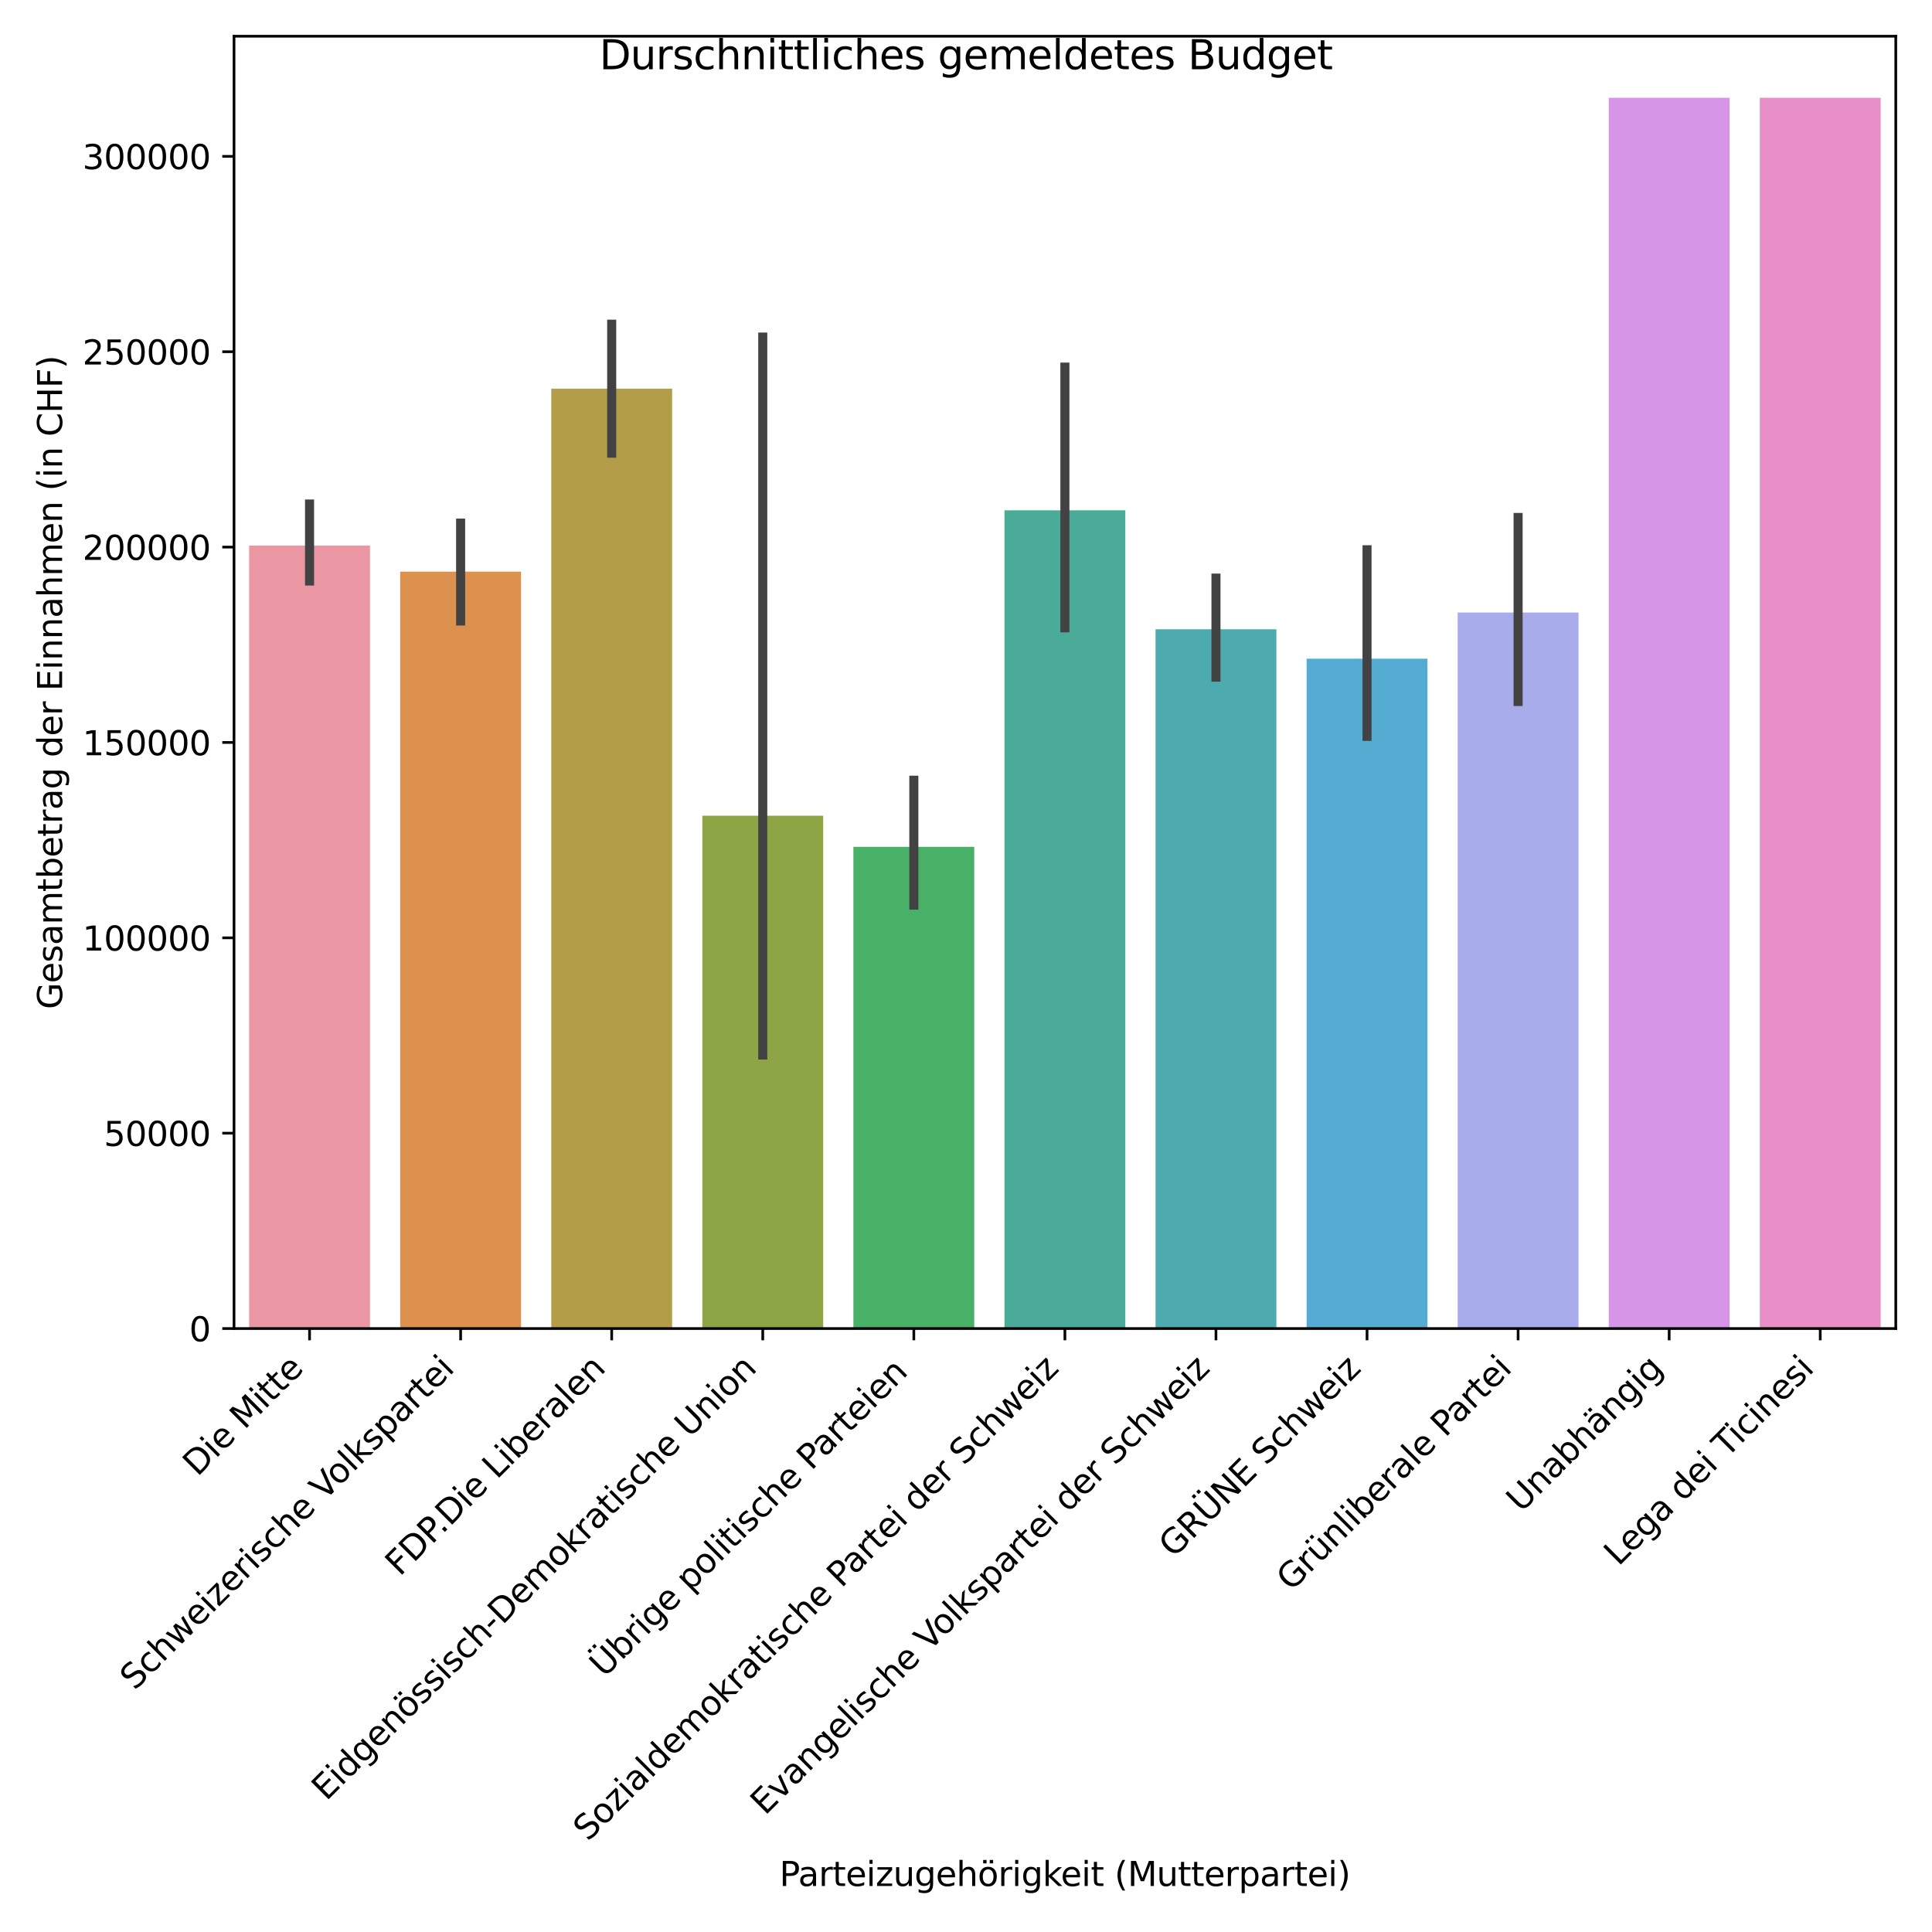 <?xml version="1.0" encoding="utf-8" standalone="no"?>
<!DOCTYPE svg PUBLIC "-//W3C//DTD SVG 1.1//EN"
  "http://www.w3.org/Graphics/SVG/1.1/DTD/svg11.dtd">
<svg xmlns:xlink="http://www.w3.org/1999/xlink" width="576pt" height="576pt" viewBox="0 0 576 576" xmlns="http://www.w3.org/2000/svg" version="1.1">
 <defs>
  <style type="text/css">*{stroke-linejoin: round; stroke-linecap: butt}</style>
 </defs>
 <g id="figure_1">
  <g id="patch_1">
   <path d="M 0 576 
L 576 576 
L 576 0 
L 0 0 
z
" style="fill: #ffffff"/>
  </g>
  <g id="axes_1">
   <g id="patch_2">
    <path d="M 69.77 396.094 
L 565.2 396.094 
L 565.2 10.8 
L 69.77 10.8 
z
" style="fill: #ffffff"/>
   </g>
   <g id="patch_3">
    <path d="M 74.274 396.094 
L 110.305 396.094 
L 110.305 162.661 
L 74.274 162.661 
z
" clip-path="url(#p2394f1aece)" style="fill: #ea96a3"/>
   </g>
   <g id="patch_4">
    <path d="M 119.313 396.094 
L 155.344 396.094 
L 155.344 170.422 
L 119.313 170.422 
z
" clip-path="url(#p2394f1aece)" style="fill: #dc924e"/>
   </g>
   <g id="patch_5">
    <path d="M 164.352 396.094 
L 200.383 396.094 
L 200.383 115.876 
L 164.352 115.876 
z
" clip-path="url(#p2394f1aece)" style="fill: #b39d48"/>
   </g>
   <g id="patch_6">
    <path d="M 209.391 396.094 
L 245.422 396.094 
L 245.422 243.2 
L 209.391 243.2 
z
" clip-path="url(#p2394f1aece)" style="fill: #8ea546"/>
   </g>
   <g id="patch_7">
    <path d="M 254.43 396.094 
L 290.462 396.094 
L 290.462 252.479 
L 254.43 252.479 
z
" clip-path="url(#p2394f1aece)" style="fill: #48b067"/>
   </g>
   <g id="patch_8">
    <path d="M 299.469 396.094 
L 335.501 396.094 
L 335.501 152.138 
L 299.469 152.138 
z
" clip-path="url(#p2394f1aece)" style="fill: #4aac98"/>
   </g>
   <g id="patch_9">
    <path d="M 344.508 396.094 
L 380.54 396.094 
L 380.54 187.602 
L 344.508 187.602 
z
" clip-path="url(#p2394f1aece)" style="fill: #4dabb0"/>
   </g>
   <g id="patch_10">
    <path d="M 389.548 396.094 
L 425.579 396.094 
L 425.579 196.381 
L 389.548 196.381 
z
" clip-path="url(#p2394f1aece)" style="fill: #54acd3"/>
   </g>
   <g id="patch_11">
    <path d="M 434.587 396.094 
L 470.618 396.094 
L 470.618 182.623 
L 434.587 182.623 
z
" clip-path="url(#p2394f1aece)" style="fill: #a9aceb"/>
   </g>
   <g id="patch_12">
    <path d="M 479.626 396.094 
L 515.657 396.094 
L 515.657 29.147 
L 479.626 29.147 
z
" clip-path="url(#p2394f1aece)" style="fill: #d795e8"/>
   </g>
   <g id="patch_13">
    <path d="M 524.665 396.094 
L 560.696 396.094 
L 560.696 29.147 
L 524.665 29.147 
z
" clip-path="url(#p2394f1aece)" style="fill: #e88fc9"/>
   </g>
   <g id="matplotlib.axis_1">
    <g id="xtick_1">
     <g id="line2d_1">
      <defs>
       <path id="m56c91ec150" d="M 0 0 
L 0 3.5 
" style="stroke: #000000; stroke-width: 0.8"/>
      </defs>
      <g>
       <use xlink:href="#m56c91ec150" x="92.29" y="396.094" style="stroke: #000000; stroke-width: 0.8"/>
      </g>
     </g>
     <g id="text_1">
      <!-- Die Mitte -->
      <g transform="translate(58.851 440.435) rotate(-45) scale(0.1 -0.1)">
       <defs>
        <path id="DejaVuSans-44" d="M 1259 4147 
L 1259 519 
L 2022 519 
Q 2988 519 3436 956 
Q 3884 1394 3884 2338 
Q 3884 3275 3436 3711 
Q 2988 4147 2022 4147 
L 1259 4147 
z
M 628 4666 
L 1925 4666 
Q 3281 4666 3915 4102 
Q 4550 3538 4550 2338 
Q 4550 1131 3912 565 
Q 3275 0 1925 0 
L 628 0 
L 628 4666 
z
" transform="scale(0.016)"/>
        <path id="DejaVuSans-69" d="M 603 3500 
L 1178 3500 
L 1178 0 
L 603 0 
L 603 3500 
z
M 603 4863 
L 1178 4863 
L 1178 4134 
L 603 4134 
L 603 4863 
z
" transform="scale(0.016)"/>
        <path id="DejaVuSans-65" d="M 3597 1894 
L 3597 1613 
L 953 1613 
Q 991 1019 1311 708 
Q 1631 397 2203 397 
Q 2534 397 2845 478 
Q 3156 559 3463 722 
L 3463 178 
Q 3153 47 2828 -22 
Q 2503 -91 2169 -91 
Q 1331 -91 842 396 
Q 353 884 353 1716 
Q 353 2575 817 3079 
Q 1281 3584 2069 3584 
Q 2775 3584 3186 3129 
Q 3597 2675 3597 1894 
z
M 3022 2063 
Q 3016 2534 2758 2815 
Q 2500 3097 2075 3097 
Q 1594 3097 1305 2825 
Q 1016 2553 972 2059 
L 3022 2063 
z
" transform="scale(0.016)"/>
        <path id="DejaVuSans-20" transform="scale(0.016)"/>
        <path id="DejaVuSans-4d" d="M 628 4666 
L 1569 4666 
L 2759 1491 
L 3956 4666 
L 4897 4666 
L 4897 0 
L 4281 0 
L 4281 4097 
L 3078 897 
L 2444 897 
L 1241 4097 
L 1241 0 
L 628 0 
L 628 4666 
z
" transform="scale(0.016)"/>
        <path id="DejaVuSans-74" d="M 1172 4494 
L 1172 3500 
L 2356 3500 
L 2356 3053 
L 1172 3053 
L 1172 1153 
Q 1172 725 1289 603 
Q 1406 481 1766 481 
L 2356 481 
L 2356 0 
L 1766 0 
Q 1100 0 847 248 
Q 594 497 594 1153 
L 594 3053 
L 172 3053 
L 172 3500 
L 594 3500 
L 594 4494 
L 1172 4494 
z
" transform="scale(0.016)"/>
       </defs>
       <use xlink:href="#DejaVuSans-44"/>
       <use xlink:href="#DejaVuSans-69" x="77.002"/>
       <use xlink:href="#DejaVuSans-65" x="104.785"/>
       <use xlink:href="#DejaVuSans-20" x="166.309"/>
       <use xlink:href="#DejaVuSans-4d" x="198.096"/>
       <use xlink:href="#DejaVuSans-69" x="284.375"/>
       <use xlink:href="#DejaVuSans-74" x="312.158"/>
       <use xlink:href="#DejaVuSans-74" x="351.367"/>
       <use xlink:href="#DejaVuSans-65" x="390.576"/>
      </g>
     </g>
    </g>
    <g id="xtick_2">
     <g id="line2d_2">
      <g>
       <use xlink:href="#m56c91ec150" x="137.329" y="396.094" style="stroke: #000000; stroke-width: 0.8"/>
      </g>
     </g>
     <g id="text_2">
      <!-- Schweizerische Volkspartei -->
      <g transform="translate(40.142 504.183) rotate(-45) scale(0.1 -0.1)">
       <defs>
        <path id="DejaVuSans-53" d="M 3425 4513 
L 3425 3897 
Q 3066 4069 2747 4153 
Q 2428 4238 2131 4238 
Q 1616 4238 1336 4038 
Q 1056 3838 1056 3469 
Q 1056 3159 1242 3001 
Q 1428 2844 1947 2747 
L 2328 2669 
Q 3034 2534 3370 2195 
Q 3706 1856 3706 1288 
Q 3706 609 3251 259 
Q 2797 -91 1919 -91 
Q 1588 -91 1214 -16 
Q 841 59 441 206 
L 441 856 
Q 825 641 1194 531 
Q 1563 422 1919 422 
Q 2459 422 2753 634 
Q 3047 847 3047 1241 
Q 3047 1584 2836 1778 
Q 2625 1972 2144 2069 
L 1759 2144 
Q 1053 2284 737 2584 
Q 422 2884 422 3419 
Q 422 4038 858 4394 
Q 1294 4750 2059 4750 
Q 2388 4750 2728 4690 
Q 3069 4631 3425 4513 
z
" transform="scale(0.016)"/>
        <path id="DejaVuSans-63" d="M 3122 3366 
L 3122 2828 
Q 2878 2963 2633 3030 
Q 2388 3097 2138 3097 
Q 1578 3097 1268 2742 
Q 959 2388 959 1747 
Q 959 1106 1268 751 
Q 1578 397 2138 397 
Q 2388 397 2633 464 
Q 2878 531 3122 666 
L 3122 134 
Q 2881 22 2623 -34 
Q 2366 -91 2075 -91 
Q 1284 -91 818 406 
Q 353 903 353 1747 
Q 353 2603 823 3093 
Q 1294 3584 2113 3584 
Q 2378 3584 2631 3529 
Q 2884 3475 3122 3366 
z
" transform="scale(0.016)"/>
        <path id="DejaVuSans-68" d="M 3513 2113 
L 3513 0 
L 2938 0 
L 2938 2094 
Q 2938 2591 2744 2837 
Q 2550 3084 2163 3084 
Q 1697 3084 1428 2787 
Q 1159 2491 1159 1978 
L 1159 0 
L 581 0 
L 581 4863 
L 1159 4863 
L 1159 2956 
Q 1366 3272 1645 3428 
Q 1925 3584 2291 3584 
Q 2894 3584 3203 3211 
Q 3513 2838 3513 2113 
z
" transform="scale(0.016)"/>
        <path id="DejaVuSans-77" d="M 269 3500 
L 844 3500 
L 1563 769 
L 2278 3500 
L 2956 3500 
L 3675 769 
L 4391 3500 
L 4966 3500 
L 4050 0 
L 3372 0 
L 2619 2869 
L 1863 0 
L 1184 0 
L 269 3500 
z
" transform="scale(0.016)"/>
        <path id="DejaVuSans-7a" d="M 353 3500 
L 3084 3500 
L 3084 2975 
L 922 459 
L 3084 459 
L 3084 0 
L 275 0 
L 275 525 
L 2438 3041 
L 353 3041 
L 353 3500 
z
" transform="scale(0.016)"/>
        <path id="DejaVuSans-72" d="M 2631 2963 
Q 2534 3019 2420 3045 
Q 2306 3072 2169 3072 
Q 1681 3072 1420 2755 
Q 1159 2438 1159 1844 
L 1159 0 
L 581 0 
L 581 3500 
L 1159 3500 
L 1159 2956 
Q 1341 3275 1631 3429 
Q 1922 3584 2338 3584 
Q 2397 3584 2469 3576 
Q 2541 3569 2628 3553 
L 2631 2963 
z
" transform="scale(0.016)"/>
        <path id="DejaVuSans-73" d="M 2834 3397 
L 2834 2853 
Q 2591 2978 2328 3040 
Q 2066 3103 1784 3103 
Q 1356 3103 1142 2972 
Q 928 2841 928 2578 
Q 928 2378 1081 2264 
Q 1234 2150 1697 2047 
L 1894 2003 
Q 2506 1872 2764 1633 
Q 3022 1394 3022 966 
Q 3022 478 2636 193 
Q 2250 -91 1575 -91 
Q 1294 -91 989 -36 
Q 684 19 347 128 
L 347 722 
Q 666 556 975 473 
Q 1284 391 1588 391 
Q 1994 391 2212 530 
Q 2431 669 2431 922 
Q 2431 1156 2273 1281 
Q 2116 1406 1581 1522 
L 1381 1569 
Q 847 1681 609 1914 
Q 372 2147 372 2553 
Q 372 3047 722 3315 
Q 1072 3584 1716 3584 
Q 2034 3584 2315 3537 
Q 2597 3491 2834 3397 
z
" transform="scale(0.016)"/>
        <path id="DejaVuSans-56" d="M 1831 0 
L 50 4666 
L 709 4666 
L 2188 738 
L 3669 4666 
L 4325 4666 
L 2547 0 
L 1831 0 
z
" transform="scale(0.016)"/>
        <path id="DejaVuSans-6f" d="M 1959 3097 
Q 1497 3097 1228 2736 
Q 959 2375 959 1747 
Q 959 1119 1226 758 
Q 1494 397 1959 397 
Q 2419 397 2687 759 
Q 2956 1122 2956 1747 
Q 2956 2369 2687 2733 
Q 2419 3097 1959 3097 
z
M 1959 3584 
Q 2709 3584 3137 3096 
Q 3566 2609 3566 1747 
Q 3566 888 3137 398 
Q 2709 -91 1959 -91 
Q 1206 -91 779 398 
Q 353 888 353 1747 
Q 353 2609 779 3096 
Q 1206 3584 1959 3584 
z
" transform="scale(0.016)"/>
        <path id="DejaVuSans-6c" d="M 603 4863 
L 1178 4863 
L 1178 0 
L 603 0 
L 603 4863 
z
" transform="scale(0.016)"/>
        <path id="DejaVuSans-6b" d="M 581 4863 
L 1159 4863 
L 1159 1991 
L 2875 3500 
L 3609 3500 
L 1753 1863 
L 3688 0 
L 2938 0 
L 1159 1709 
L 1159 0 
L 581 0 
L 581 4863 
z
" transform="scale(0.016)"/>
        <path id="DejaVuSans-70" d="M 1159 525 
L 1159 -1331 
L 581 -1331 
L 581 3500 
L 1159 3500 
L 1159 2969 
Q 1341 3281 1617 3432 
Q 1894 3584 2278 3584 
Q 2916 3584 3314 3078 
Q 3713 2572 3713 1747 
Q 3713 922 3314 415 
Q 2916 -91 2278 -91 
Q 1894 -91 1617 61 
Q 1341 213 1159 525 
z
M 3116 1747 
Q 3116 2381 2855 2742 
Q 2594 3103 2138 3103 
Q 1681 3103 1420 2742 
Q 1159 2381 1159 1747 
Q 1159 1113 1420 752 
Q 1681 391 2138 391 
Q 2594 391 2855 752 
Q 3116 1113 3116 1747 
z
" transform="scale(0.016)"/>
        <path id="DejaVuSans-61" d="M 2194 1759 
Q 1497 1759 1228 1600 
Q 959 1441 959 1056 
Q 959 750 1161 570 
Q 1363 391 1709 391 
Q 2188 391 2477 730 
Q 2766 1069 2766 1631 
L 2766 1759 
L 2194 1759 
z
M 3341 1997 
L 3341 0 
L 2766 0 
L 2766 531 
Q 2569 213 2275 61 
Q 1981 -91 1556 -91 
Q 1019 -91 701 211 
Q 384 513 384 1019 
Q 384 1609 779 1909 
Q 1175 2209 1959 2209 
L 2766 2209 
L 2766 2266 
Q 2766 2663 2505 2880 
Q 2244 3097 1772 3097 
Q 1472 3097 1187 3025 
Q 903 2953 641 2809 
L 641 3341 
Q 956 3463 1253 3523 
Q 1550 3584 1831 3584 
Q 2591 3584 2966 3190 
Q 3341 2797 3341 1997 
z
" transform="scale(0.016)"/>
       </defs>
       <use xlink:href="#DejaVuSans-53"/>
       <use xlink:href="#DejaVuSans-63" x="63.477"/>
       <use xlink:href="#DejaVuSans-68" x="118.457"/>
       <use xlink:href="#DejaVuSans-77" x="181.836"/>
       <use xlink:href="#DejaVuSans-65" x="263.623"/>
       <use xlink:href="#DejaVuSans-69" x="325.146"/>
       <use xlink:href="#DejaVuSans-7a" x="352.93"/>
       <use xlink:href="#DejaVuSans-65" x="405.42"/>
       <use xlink:href="#DejaVuSans-72" x="466.943"/>
       <use xlink:href="#DejaVuSans-69" x="508.057"/>
       <use xlink:href="#DejaVuSans-73" x="535.84"/>
       <use xlink:href="#DejaVuSans-63" x="587.939"/>
       <use xlink:href="#DejaVuSans-68" x="642.92"/>
       <use xlink:href="#DejaVuSans-65" x="706.299"/>
       <use xlink:href="#DejaVuSans-20" x="767.822"/>
       <use xlink:href="#DejaVuSans-56" x="799.609"/>
       <use xlink:href="#DejaVuSans-6f" x="860.268"/>
       <use xlink:href="#DejaVuSans-6c" x="921.449"/>
       <use xlink:href="#DejaVuSans-6b" x="949.232"/>
       <use xlink:href="#DejaVuSans-73" x="1007.143"/>
       <use xlink:href="#DejaVuSans-70" x="1059.242"/>
       <use xlink:href="#DejaVuSans-61" x="1122.719"/>
       <use xlink:href="#DejaVuSans-72" x="1183.998"/>
       <use xlink:href="#DejaVuSans-74" x="1225.111"/>
       <use xlink:href="#DejaVuSans-65" x="1264.32"/>
       <use xlink:href="#DejaVuSans-69" x="1325.844"/>
      </g>
     </g>
    </g>
    <g id="xtick_3">
     <g id="line2d_3">
      <g>
       <use xlink:href="#m56c91ec150" x="182.368" y="396.094" style="stroke: #000000; stroke-width: 0.8"/>
      </g>
     </g>
     <g id="text_3">
      <!-- FDP.Die Liberalen -->
      <g transform="translate(119.191 470.173) rotate(-45) scale(0.1 -0.1)">
       <defs>
        <path id="DejaVuSans-46" d="M 628 4666 
L 3309 4666 
L 3309 4134 
L 1259 4134 
L 1259 2759 
L 3109 2759 
L 3109 2228 
L 1259 2228 
L 1259 0 
L 628 0 
L 628 4666 
z
" transform="scale(0.016)"/>
        <path id="DejaVuSans-50" d="M 1259 4147 
L 1259 2394 
L 2053 2394 
Q 2494 2394 2734 2622 
Q 2975 2850 2975 3272 
Q 2975 3691 2734 3919 
Q 2494 4147 2053 4147 
L 1259 4147 
z
M 628 4666 
L 2053 4666 
Q 2838 4666 3239 4311 
Q 3641 3956 3641 3272 
Q 3641 2581 3239 2228 
Q 2838 1875 2053 1875 
L 1259 1875 
L 1259 0 
L 628 0 
L 628 4666 
z
" transform="scale(0.016)"/>
        <path id="DejaVuSans-2e" d="M 684 794 
L 1344 794 
L 1344 0 
L 684 0 
L 684 794 
z
" transform="scale(0.016)"/>
        <path id="DejaVuSans-4c" d="M 628 4666 
L 1259 4666 
L 1259 531 
L 3531 531 
L 3531 0 
L 628 0 
L 628 4666 
z
" transform="scale(0.016)"/>
        <path id="DejaVuSans-62" d="M 3116 1747 
Q 3116 2381 2855 2742 
Q 2594 3103 2138 3103 
Q 1681 3103 1420 2742 
Q 1159 2381 1159 1747 
Q 1159 1113 1420 752 
Q 1681 391 2138 391 
Q 2594 391 2855 752 
Q 3116 1113 3116 1747 
z
M 1159 2969 
Q 1341 3281 1617 3432 
Q 1894 3584 2278 3584 
Q 2916 3584 3314 3078 
Q 3713 2572 3713 1747 
Q 3713 922 3314 415 
Q 2916 -91 2278 -91 
Q 1894 -91 1617 61 
Q 1341 213 1159 525 
L 1159 0 
L 581 0 
L 581 4863 
L 1159 4863 
L 1159 2969 
z
" transform="scale(0.016)"/>
        <path id="DejaVuSans-6e" d="M 3513 2113 
L 3513 0 
L 2938 0 
L 2938 2094 
Q 2938 2591 2744 2837 
Q 2550 3084 2163 3084 
Q 1697 3084 1428 2787 
Q 1159 2491 1159 1978 
L 1159 0 
L 581 0 
L 581 3500 
L 1159 3500 
L 1159 2956 
Q 1366 3272 1645 3428 
Q 1925 3584 2291 3584 
Q 2894 3584 3203 3211 
Q 3513 2838 3513 2113 
z
" transform="scale(0.016)"/>
       </defs>
       <use xlink:href="#DejaVuSans-46"/>
       <use xlink:href="#DejaVuSans-44" x="57.52"/>
       <use xlink:href="#DejaVuSans-50" x="134.521"/>
       <use xlink:href="#DejaVuSans-2e" x="179.199"/>
       <use xlink:href="#DejaVuSans-44" x="210.986"/>
       <use xlink:href="#DejaVuSans-69" x="287.988"/>
       <use xlink:href="#DejaVuSans-65" x="315.771"/>
       <use xlink:href="#DejaVuSans-20" x="377.295"/>
       <use xlink:href="#DejaVuSans-4c" x="409.082"/>
       <use xlink:href="#DejaVuSans-69" x="464.795"/>
       <use xlink:href="#DejaVuSans-62" x="492.578"/>
       <use xlink:href="#DejaVuSans-65" x="556.055"/>
       <use xlink:href="#DejaVuSans-72" x="617.578"/>
       <use xlink:href="#DejaVuSans-61" x="658.691"/>
       <use xlink:href="#DejaVuSans-6c" x="719.971"/>
       <use xlink:href="#DejaVuSans-65" x="747.754"/>
       <use xlink:href="#DejaVuSans-6e" x="809.277"/>
      </g>
     </g>
    </g>
    <g id="xtick_4">
     <g id="line2d_4">
      <g>
       <use xlink:href="#m56c91ec150" x="227.407" y="396.094" style="stroke: #000000; stroke-width: 0.8"/>
      </g>
     </g>
     <g id="text_4">
      <!-- Eidgenössisch-Demokratische Union -->
      <g transform="translate(97.27 537.133) rotate(-45) scale(0.1 -0.1)">
       <defs>
        <path id="DejaVuSans-45" d="M 628 4666 
L 3578 4666 
L 3578 4134 
L 1259 4134 
L 1259 2753 
L 3481 2753 
L 3481 2222 
L 1259 2222 
L 1259 531 
L 3634 531 
L 3634 0 
L 628 0 
L 628 4666 
z
" transform="scale(0.016)"/>
        <path id="DejaVuSans-64" d="M 2906 2969 
L 2906 4863 
L 3481 4863 
L 3481 0 
L 2906 0 
L 2906 525 
Q 2725 213 2448 61 
Q 2172 -91 1784 -91 
Q 1150 -91 751 415 
Q 353 922 353 1747 
Q 353 2572 751 3078 
Q 1150 3584 1784 3584 
Q 2172 3584 2448 3432 
Q 2725 3281 2906 2969 
z
M 947 1747 
Q 947 1113 1208 752 
Q 1469 391 1925 391 
Q 2381 391 2643 752 
Q 2906 1113 2906 1747 
Q 2906 2381 2643 2742 
Q 2381 3103 1925 3103 
Q 1469 3103 1208 2742 
Q 947 2381 947 1747 
z
" transform="scale(0.016)"/>
        <path id="DejaVuSans-67" d="M 2906 1791 
Q 2906 2416 2648 2759 
Q 2391 3103 1925 3103 
Q 1463 3103 1205 2759 
Q 947 2416 947 1791 
Q 947 1169 1205 825 
Q 1463 481 1925 481 
Q 2391 481 2648 825 
Q 2906 1169 2906 1791 
z
M 3481 434 
Q 3481 -459 3084 -895 
Q 2688 -1331 1869 -1331 
Q 1566 -1331 1297 -1286 
Q 1028 -1241 775 -1147 
L 775 -588 
Q 1028 -725 1275 -790 
Q 1522 -856 1778 -856 
Q 2344 -856 2625 -561 
Q 2906 -266 2906 331 
L 2906 616 
Q 2728 306 2450 153 
Q 2172 0 1784 0 
Q 1141 0 747 490 
Q 353 981 353 1791 
Q 353 2603 747 3093 
Q 1141 3584 1784 3584 
Q 2172 3584 2450 3431 
Q 2728 3278 2906 2969 
L 2906 3500 
L 3481 3500 
L 3481 434 
z
" transform="scale(0.016)"/>
        <path id="DejaVuSans-f6" d="M 1959 3097 
Q 1497 3097 1228 2736 
Q 959 2375 959 1747 
Q 959 1119 1226 758 
Q 1494 397 1959 397 
Q 2419 397 2687 759 
Q 2956 1122 2956 1747 
Q 2956 2369 2687 2733 
Q 2419 3097 1959 3097 
z
M 1959 3584 
Q 2709 3584 3137 3096 
Q 3566 2609 3566 1747 
Q 3566 888 3137 398 
Q 2709 -91 1959 -91 
Q 1206 -91 779 398 
Q 353 888 353 1747 
Q 353 2609 779 3096 
Q 1206 3584 1959 3584 
z
M 2254 4850 
L 2888 4850 
L 2888 4219 
L 2254 4219 
L 2254 4850 
z
M 1032 4850 
L 1666 4850 
L 1666 4219 
L 1032 4219 
L 1032 4850 
z
" transform="scale(0.016)"/>
        <path id="DejaVuSans-2d" d="M 313 2009 
L 1997 2009 
L 1997 1497 
L 313 1497 
L 313 2009 
z
" transform="scale(0.016)"/>
        <path id="DejaVuSans-6d" d="M 3328 2828 
Q 3544 3216 3844 3400 
Q 4144 3584 4550 3584 
Q 5097 3584 5394 3201 
Q 5691 2819 5691 2113 
L 5691 0 
L 5113 0 
L 5113 2094 
Q 5113 2597 4934 2840 
Q 4756 3084 4391 3084 
Q 3944 3084 3684 2787 
Q 3425 2491 3425 1978 
L 3425 0 
L 2847 0 
L 2847 2094 
Q 2847 2600 2669 2842 
Q 2491 3084 2119 3084 
Q 1678 3084 1418 2786 
Q 1159 2488 1159 1978 
L 1159 0 
L 581 0 
L 581 3500 
L 1159 3500 
L 1159 2956 
Q 1356 3278 1631 3431 
Q 1906 3584 2284 3584 
Q 2666 3584 2933 3390 
Q 3200 3197 3328 2828 
z
" transform="scale(0.016)"/>
        <path id="DejaVuSans-55" d="M 556 4666 
L 1191 4666 
L 1191 1831 
Q 1191 1081 1462 751 
Q 1734 422 2344 422 
Q 2950 422 3222 751 
Q 3494 1081 3494 1831 
L 3494 4666 
L 4128 4666 
L 4128 1753 
Q 4128 841 3676 375 
Q 3225 -91 2344 -91 
Q 1459 -91 1007 375 
Q 556 841 556 1753 
L 556 4666 
z
" transform="scale(0.016)"/>
       </defs>
       <use xlink:href="#DejaVuSans-45"/>
       <use xlink:href="#DejaVuSans-69" x="63.184"/>
       <use xlink:href="#DejaVuSans-64" x="90.967"/>
       <use xlink:href="#DejaVuSans-67" x="154.443"/>
       <use xlink:href="#DejaVuSans-65" x="217.92"/>
       <use xlink:href="#DejaVuSans-6e" x="279.443"/>
       <use xlink:href="#DejaVuSans-f6" x="342.822"/>
       <use xlink:href="#DejaVuSans-73" x="404.004"/>
       <use xlink:href="#DejaVuSans-73" x="456.104"/>
       <use xlink:href="#DejaVuSans-69" x="508.203"/>
       <use xlink:href="#DejaVuSans-73" x="535.986"/>
       <use xlink:href="#DejaVuSans-63" x="588.086"/>
       <use xlink:href="#DejaVuSans-68" x="643.066"/>
       <use xlink:href="#DejaVuSans-2d" x="706.445"/>
       <use xlink:href="#DejaVuSans-44" x="742.529"/>
       <use xlink:href="#DejaVuSans-65" x="819.531"/>
       <use xlink:href="#DejaVuSans-6d" x="881.055"/>
       <use xlink:href="#DejaVuSans-6f" x="978.467"/>
       <use xlink:href="#DejaVuSans-6b" x="1039.648"/>
       <use xlink:href="#DejaVuSans-72" x="1097.559"/>
       <use xlink:href="#DejaVuSans-61" x="1138.672"/>
       <use xlink:href="#DejaVuSans-74" x="1199.951"/>
       <use xlink:href="#DejaVuSans-69" x="1239.16"/>
       <use xlink:href="#DejaVuSans-73" x="1266.943"/>
       <use xlink:href="#DejaVuSans-63" x="1319.043"/>
       <use xlink:href="#DejaVuSans-68" x="1374.023"/>
       <use xlink:href="#DejaVuSans-65" x="1437.402"/>
       <use xlink:href="#DejaVuSans-20" x="1498.926"/>
       <use xlink:href="#DejaVuSans-55" x="1530.713"/>
       <use xlink:href="#DejaVuSans-6e" x="1603.906"/>
       <use xlink:href="#DejaVuSans-69" x="1667.285"/>
       <use xlink:href="#DejaVuSans-6f" x="1695.068"/>
       <use xlink:href="#DejaVuSans-6e" x="1756.25"/>
      </g>
     </g>
    </g>
    <g id="xtick_5">
     <g id="line2d_5">
      <g>
       <use xlink:href="#m56c91ec150" x="272.446" y="396.094" style="stroke: #000000; stroke-width: 0.8"/>
      </g>
     </g>
     <g id="text_5">
      <!-- Übrige politische Parteien -->
      <g transform="translate(180.115 500.395) rotate(-45) scale(0.1 -0.1)">
       <defs>
        <path id="DejaVuSans-dc" d="M 556 4666 
L 1191 4666 
L 1191 1831 
Q 1191 1081 1462 751 
Q 1734 422 2344 422 
Q 2950 422 3222 751 
Q 3494 1081 3494 1831 
L 3494 4666 
L 4128 4666 
L 4128 1753 
Q 4128 841 3676 375 
Q 3225 -91 2344 -91 
Q 1459 -91 1007 375 
Q 556 841 556 1753 
L 556 4666 
z
M 2638 5830 
L 3272 5830 
L 3272 5196 
L 2638 5196 
L 2638 5830 
z
M 1416 5830 
L 2050 5830 
L 2050 5196 
L 1416 5196 
L 1416 5830 
z
" transform="scale(0.016)"/>
       </defs>
       <use xlink:href="#DejaVuSans-dc"/>
       <use xlink:href="#DejaVuSans-62" x="73.193"/>
       <use xlink:href="#DejaVuSans-72" x="136.67"/>
       <use xlink:href="#DejaVuSans-69" x="177.783"/>
       <use xlink:href="#DejaVuSans-67" x="205.566"/>
       <use xlink:href="#DejaVuSans-65" x="269.043"/>
       <use xlink:href="#DejaVuSans-20" x="330.566"/>
       <use xlink:href="#DejaVuSans-70" x="362.354"/>
       <use xlink:href="#DejaVuSans-6f" x="425.83"/>
       <use xlink:href="#DejaVuSans-6c" x="487.012"/>
       <use xlink:href="#DejaVuSans-69" x="514.795"/>
       <use xlink:href="#DejaVuSans-74" x="542.578"/>
       <use xlink:href="#DejaVuSans-69" x="581.787"/>
       <use xlink:href="#DejaVuSans-73" x="609.57"/>
       <use xlink:href="#DejaVuSans-63" x="661.67"/>
       <use xlink:href="#DejaVuSans-68" x="716.65"/>
       <use xlink:href="#DejaVuSans-65" x="780.029"/>
       <use xlink:href="#DejaVuSans-20" x="841.553"/>
       <use xlink:href="#DejaVuSans-50" x="873.34"/>
       <use xlink:href="#DejaVuSans-61" x="929.143"/>
       <use xlink:href="#DejaVuSans-72" x="990.422"/>
       <use xlink:href="#DejaVuSans-74" x="1031.535"/>
       <use xlink:href="#DejaVuSans-65" x="1070.744"/>
       <use xlink:href="#DejaVuSans-69" x="1132.268"/>
       <use xlink:href="#DejaVuSans-65" x="1160.051"/>
       <use xlink:href="#DejaVuSans-6e" x="1221.574"/>
      </g>
     </g>
    </g>
    <g id="xtick_6">
     <g id="line2d_6">
      <g>
       <use xlink:href="#m56c91ec150" x="317.485" y="396.094" style="stroke: #000000; stroke-width: 0.8"/>
      </g>
     </g>
     <g id="text_6">
      <!-- Sozialdemokratische Partei der Schweiz -->
      <g transform="translate(175.267 549.215) rotate(-45) scale(0.1 -0.1)">
       <use xlink:href="#DejaVuSans-53"/>
       <use xlink:href="#DejaVuSans-6f" x="63.477"/>
       <use xlink:href="#DejaVuSans-7a" x="124.658"/>
       <use xlink:href="#DejaVuSans-69" x="177.148"/>
       <use xlink:href="#DejaVuSans-61" x="204.932"/>
       <use xlink:href="#DejaVuSans-6c" x="266.211"/>
       <use xlink:href="#DejaVuSans-64" x="293.994"/>
       <use xlink:href="#DejaVuSans-65" x="357.471"/>
       <use xlink:href="#DejaVuSans-6d" x="418.994"/>
       <use xlink:href="#DejaVuSans-6f" x="516.406"/>
       <use xlink:href="#DejaVuSans-6b" x="577.588"/>
       <use xlink:href="#DejaVuSans-72" x="635.498"/>
       <use xlink:href="#DejaVuSans-61" x="676.611"/>
       <use xlink:href="#DejaVuSans-74" x="737.891"/>
       <use xlink:href="#DejaVuSans-69" x="777.1"/>
       <use xlink:href="#DejaVuSans-73" x="804.883"/>
       <use xlink:href="#DejaVuSans-63" x="856.982"/>
       <use xlink:href="#DejaVuSans-68" x="911.963"/>
       <use xlink:href="#DejaVuSans-65" x="975.342"/>
       <use xlink:href="#DejaVuSans-20" x="1036.865"/>
       <use xlink:href="#DejaVuSans-50" x="1068.652"/>
       <use xlink:href="#DejaVuSans-61" x="1124.455"/>
       <use xlink:href="#DejaVuSans-72" x="1185.734"/>
       <use xlink:href="#DejaVuSans-74" x="1226.848"/>
       <use xlink:href="#DejaVuSans-65" x="1266.057"/>
       <use xlink:href="#DejaVuSans-69" x="1327.58"/>
       <use xlink:href="#DejaVuSans-20" x="1355.363"/>
       <use xlink:href="#DejaVuSans-64" x="1387.15"/>
       <use xlink:href="#DejaVuSans-65" x="1450.627"/>
       <use xlink:href="#DejaVuSans-72" x="1512.15"/>
       <use xlink:href="#DejaVuSans-20" x="1553.264"/>
       <use xlink:href="#DejaVuSans-53" x="1585.051"/>
       <use xlink:href="#DejaVuSans-63" x="1648.527"/>
       <use xlink:href="#DejaVuSans-68" x="1703.508"/>
       <use xlink:href="#DejaVuSans-77" x="1766.887"/>
       <use xlink:href="#DejaVuSans-65" x="1848.674"/>
       <use xlink:href="#DejaVuSans-69" x="1910.197"/>
       <use xlink:href="#DejaVuSans-7a" x="1937.98"/>
      </g>
     </g>
    </g>
    <g id="xtick_7">
     <g id="line2d_7">
      <g>
       <use xlink:href="#m56c91ec150" x="362.524" y="396.094" style="stroke: #000000; stroke-width: 0.8"/>
      </g>
     </g>
     <g id="text_7">
      <!-- Evangelische Volkspartei der Schweiz -->
      <g transform="translate(228.082 541.439) rotate(-45) scale(0.1 -0.1)">
       <defs>
        <path id="DejaVuSans-76" d="M 191 3500 
L 800 3500 
L 1894 563 
L 2988 3500 
L 3597 3500 
L 2284 0 
L 1503 0 
L 191 3500 
z
" transform="scale(0.016)"/>
       </defs>
       <use xlink:href="#DejaVuSans-45"/>
       <use xlink:href="#DejaVuSans-76" x="63.184"/>
       <use xlink:href="#DejaVuSans-61" x="122.363"/>
       <use xlink:href="#DejaVuSans-6e" x="183.643"/>
       <use xlink:href="#DejaVuSans-67" x="247.021"/>
       <use xlink:href="#DejaVuSans-65" x="310.498"/>
       <use xlink:href="#DejaVuSans-6c" x="372.021"/>
       <use xlink:href="#DejaVuSans-69" x="399.805"/>
       <use xlink:href="#DejaVuSans-73" x="427.588"/>
       <use xlink:href="#DejaVuSans-63" x="479.688"/>
       <use xlink:href="#DejaVuSans-68" x="534.668"/>
       <use xlink:href="#DejaVuSans-65" x="598.047"/>
       <use xlink:href="#DejaVuSans-20" x="659.57"/>
       <use xlink:href="#DejaVuSans-56" x="691.357"/>
       <use xlink:href="#DejaVuSans-6f" x="752.016"/>
       <use xlink:href="#DejaVuSans-6c" x="813.197"/>
       <use xlink:href="#DejaVuSans-6b" x="840.98"/>
       <use xlink:href="#DejaVuSans-73" x="898.891"/>
       <use xlink:href="#DejaVuSans-70" x="950.99"/>
       <use xlink:href="#DejaVuSans-61" x="1014.467"/>
       <use xlink:href="#DejaVuSans-72" x="1075.746"/>
       <use xlink:href="#DejaVuSans-74" x="1116.859"/>
       <use xlink:href="#DejaVuSans-65" x="1156.068"/>
       <use xlink:href="#DejaVuSans-69" x="1217.592"/>
       <use xlink:href="#DejaVuSans-20" x="1245.375"/>
       <use xlink:href="#DejaVuSans-64" x="1277.162"/>
       <use xlink:href="#DejaVuSans-65" x="1340.639"/>
       <use xlink:href="#DejaVuSans-72" x="1402.162"/>
       <use xlink:href="#DejaVuSans-20" x="1443.275"/>
       <use xlink:href="#DejaVuSans-53" x="1475.062"/>
       <use xlink:href="#DejaVuSans-63" x="1538.539"/>
       <use xlink:href="#DejaVuSans-68" x="1593.52"/>
       <use xlink:href="#DejaVuSans-77" x="1656.898"/>
       <use xlink:href="#DejaVuSans-65" x="1738.686"/>
       <use xlink:href="#DejaVuSans-69" x="1800.209"/>
       <use xlink:href="#DejaVuSans-7a" x="1827.992"/>
      </g>
     </g>
    </g>
    <g id="xtick_8">
     <g id="line2d_8">
      <g>
       <use xlink:href="#m56c91ec150" x="407.563" y="396.094" style="stroke: #000000; stroke-width: 0.8"/>
      </g>
     </g>
     <g id="text_8">
      <!-- GRÜNE Schweiz -->
      <g transform="translate(349.852 464.708) rotate(-45) scale(0.1 -0.1)">
       <defs>
        <path id="DejaVuSans-47" d="M 3809 666 
L 3809 1919 
L 2778 1919 
L 2778 2438 
L 4434 2438 
L 4434 434 
Q 4069 175 3628 42 
Q 3188 -91 2688 -91 
Q 1594 -91 976 548 
Q 359 1188 359 2328 
Q 359 3472 976 4111 
Q 1594 4750 2688 4750 
Q 3144 4750 3555 4637 
Q 3966 4525 4313 4306 
L 4313 3634 
Q 3963 3931 3569 4081 
Q 3175 4231 2741 4231 
Q 1884 4231 1454 3753 
Q 1025 3275 1025 2328 
Q 1025 1384 1454 906 
Q 1884 428 2741 428 
Q 3075 428 3337 486 
Q 3600 544 3809 666 
z
" transform="scale(0.016)"/>
        <path id="DejaVuSans-52" d="M 2841 2188 
Q 3044 2119 3236 1894 
Q 3428 1669 3622 1275 
L 4263 0 
L 3584 0 
L 2988 1197 
Q 2756 1666 2539 1819 
Q 2322 1972 1947 1972 
L 1259 1972 
L 1259 0 
L 628 0 
L 628 4666 
L 2053 4666 
Q 2853 4666 3247 4331 
Q 3641 3997 3641 3322 
Q 3641 2881 3436 2590 
Q 3231 2300 2841 2188 
z
M 1259 4147 
L 1259 2491 
L 2053 2491 
Q 2509 2491 2742 2702 
Q 2975 2913 2975 3322 
Q 2975 3731 2742 3939 
Q 2509 4147 2053 4147 
L 1259 4147 
z
" transform="scale(0.016)"/>
        <path id="DejaVuSans-4e" d="M 628 4666 
L 1478 4666 
L 3547 763 
L 3547 4666 
L 4159 4666 
L 4159 0 
L 3309 0 
L 1241 3903 
L 1241 0 
L 628 0 
L 628 4666 
z
" transform="scale(0.016)"/>
       </defs>
       <use xlink:href="#DejaVuSans-47"/>
       <use xlink:href="#DejaVuSans-52" x="77.49"/>
       <use xlink:href="#DejaVuSans-dc" x="146.973"/>
       <use xlink:href="#DejaVuSans-4e" x="220.166"/>
       <use xlink:href="#DejaVuSans-45" x="294.971"/>
       <use xlink:href="#DejaVuSans-20" x="358.154"/>
       <use xlink:href="#DejaVuSans-53" x="389.941"/>
       <use xlink:href="#DejaVuSans-63" x="453.418"/>
       <use xlink:href="#DejaVuSans-68" x="508.398"/>
       <use xlink:href="#DejaVuSans-77" x="571.777"/>
       <use xlink:href="#DejaVuSans-65" x="653.564"/>
       <use xlink:href="#DejaVuSans-69" x="715.088"/>
       <use xlink:href="#DejaVuSans-7a" x="742.871"/>
      </g>
     </g>
    </g>
    <g id="xtick_9">
     <g id="line2d_9">
      <g>
       <use xlink:href="#m56c91ec150" x="452.602" y="396.094" style="stroke: #000000; stroke-width: 0.8"/>
      </g>
     </g>
     <g id="text_9">
      <!-- Grünliberale Partei -->
      <g transform="translate(384.939 474.66) rotate(-45) scale(0.1 -0.1)">
       <defs>
        <path id="DejaVuSans-fc" d="M 544 1381 
L 544 3500 
L 1119 3500 
L 1119 1403 
Q 1119 906 1312 657 
Q 1506 409 1894 409 
Q 2359 409 2629 706 
Q 2900 1003 2900 1516 
L 2900 3500 
L 3475 3500 
L 3475 0 
L 2900 0 
L 2900 538 
Q 2691 219 2414 64 
Q 2138 -91 1772 -91 
Q 1169 -91 856 284 
Q 544 659 544 1381 
z
M 1991 3584 
L 1991 3584 
z
M 2278 4850 
L 2912 4850 
L 2912 4219 
L 2278 4219 
L 2278 4850 
z
M 1056 4850 
L 1690 4850 
L 1690 4219 
L 1056 4219 
L 1056 4850 
z
" transform="scale(0.016)"/>
       </defs>
       <use xlink:href="#DejaVuSans-47"/>
       <use xlink:href="#DejaVuSans-72" x="77.49"/>
       <use xlink:href="#DejaVuSans-fc" x="118.604"/>
       <use xlink:href="#DejaVuSans-6e" x="181.982"/>
       <use xlink:href="#DejaVuSans-6c" x="245.361"/>
       <use xlink:href="#DejaVuSans-69" x="273.145"/>
       <use xlink:href="#DejaVuSans-62" x="300.928"/>
       <use xlink:href="#DejaVuSans-65" x="364.404"/>
       <use xlink:href="#DejaVuSans-72" x="425.928"/>
       <use xlink:href="#DejaVuSans-61" x="467.041"/>
       <use xlink:href="#DejaVuSans-6c" x="528.32"/>
       <use xlink:href="#DejaVuSans-65" x="556.104"/>
       <use xlink:href="#DejaVuSans-20" x="617.627"/>
       <use xlink:href="#DejaVuSans-50" x="649.414"/>
       <use xlink:href="#DejaVuSans-61" x="705.217"/>
       <use xlink:href="#DejaVuSans-72" x="766.496"/>
       <use xlink:href="#DejaVuSans-74" x="807.609"/>
       <use xlink:href="#DejaVuSans-65" x="846.818"/>
       <use xlink:href="#DejaVuSans-69" x="908.342"/>
      </g>
     </g>
    </g>
    <g id="xtick_10">
     <g id="line2d_10">
      <g>
       <use xlink:href="#m56c91ec150" x="497.641" y="396.094" style="stroke: #000000; stroke-width: 0.8"/>
      </g>
     </g>
     <g id="text_10">
      <!-- Unabhängig -->
      <g transform="translate(453.454 451.184) rotate(-45) scale(0.1 -0.1)">
       <defs>
        <path id="DejaVuSans-e4" d="M 2194 1759 
Q 1497 1759 1228 1600 
Q 959 1441 959 1056 
Q 959 750 1161 570 
Q 1363 391 1709 391 
Q 2188 391 2477 730 
Q 2766 1069 2766 1631 
L 2766 1759 
L 2194 1759 
z
M 3341 1997 
L 3341 0 
L 2766 0 
L 2766 531 
Q 2569 213 2275 61 
Q 1981 -91 1556 -91 
Q 1019 -91 701 211 
Q 384 513 384 1019 
Q 384 1609 779 1909 
Q 1175 2209 1959 2209 
L 2766 2209 
L 2766 2266 
Q 2766 2663 2505 2880 
Q 2244 3097 1772 3097 
Q 1472 3097 1187 3025 
Q 903 2953 641 2809 
L 641 3341 
Q 956 3463 1253 3523 
Q 1550 3584 1831 3584 
Q 2591 3584 2966 3190 
Q 3341 2797 3341 1997 
z
M 2150 4850 
L 2784 4850 
L 2784 4219 
L 2150 4219 
L 2150 4850 
z
M 928 4850 
L 1562 4850 
L 1562 4219 
L 928 4219 
L 928 4850 
z
" transform="scale(0.016)"/>
       </defs>
       <use xlink:href="#DejaVuSans-55"/>
       <use xlink:href="#DejaVuSans-6e" x="73.193"/>
       <use xlink:href="#DejaVuSans-61" x="136.572"/>
       <use xlink:href="#DejaVuSans-62" x="197.852"/>
       <use xlink:href="#DejaVuSans-68" x="261.328"/>
       <use xlink:href="#DejaVuSans-e4" x="324.707"/>
       <use xlink:href="#DejaVuSans-6e" x="385.986"/>
       <use xlink:href="#DejaVuSans-67" x="449.365"/>
       <use xlink:href="#DejaVuSans-69" x="512.842"/>
       <use xlink:href="#DejaVuSans-67" x="540.625"/>
      </g>
     </g>
    </g>
    <g id="xtick_11">
     <g id="line2d_11">
      <g>
       <use xlink:href="#m56c91ec150" x="542.68" y="396.094" style="stroke: #000000; stroke-width: 0.8"/>
      </g>
     </g>
     <g id="text_11">
      <!-- Lega dei Ticinesi -->
      <g transform="translate(482.527 467.15) rotate(-45) scale(0.1 -0.1)">
       <defs>
        <path id="DejaVuSans-54" d="M -19 4666 
L 3928 4666 
L 3928 4134 
L 2272 4134 
L 2272 0 
L 1638 0 
L 1638 4134 
L -19 4134 
L -19 4666 
z
" transform="scale(0.016)"/>
       </defs>
       <use xlink:href="#DejaVuSans-4c"/>
       <use xlink:href="#DejaVuSans-65" x="53.963"/>
       <use xlink:href="#DejaVuSans-67" x="115.486"/>
       <use xlink:href="#DejaVuSans-61" x="178.963"/>
       <use xlink:href="#DejaVuSans-20" x="240.242"/>
       <use xlink:href="#DejaVuSans-64" x="272.029"/>
       <use xlink:href="#DejaVuSans-65" x="335.506"/>
       <use xlink:href="#DejaVuSans-69" x="397.029"/>
       <use xlink:href="#DejaVuSans-20" x="424.812"/>
       <use xlink:href="#DejaVuSans-54" x="456.6"/>
       <use xlink:href="#DejaVuSans-69" x="514.559"/>
       <use xlink:href="#DejaVuSans-63" x="542.342"/>
       <use xlink:href="#DejaVuSans-69" x="597.322"/>
       <use xlink:href="#DejaVuSans-6e" x="625.105"/>
       <use xlink:href="#DejaVuSans-65" x="688.484"/>
       <use xlink:href="#DejaVuSans-73" x="750.008"/>
       <use xlink:href="#DejaVuSans-69" x="802.107"/>
      </g>
     </g>
    </g>
    <g id="text_12">
     <!-- Parteizugehörigkeit (Mutterpartei) -->
     <g transform="translate(232.374 562.284) scale(0.1 -0.1)">
      <defs>
       <path id="DejaVuSans-75" d="M 544 1381 
L 544 3500 
L 1119 3500 
L 1119 1403 
Q 1119 906 1312 657 
Q 1506 409 1894 409 
Q 2359 409 2629 706 
Q 2900 1003 2900 1516 
L 2900 3500 
L 3475 3500 
L 3475 0 
L 2900 0 
L 2900 538 
Q 2691 219 2414 64 
Q 2138 -91 1772 -91 
Q 1169 -91 856 284 
Q 544 659 544 1381 
z
M 1991 3584 
L 1991 3584 
z
" transform="scale(0.016)"/>
       <path id="DejaVuSans-28" d="M 1984 4856 
Q 1566 4138 1362 3434 
Q 1159 2731 1159 2009 
Q 1159 1288 1364 580 
Q 1569 -128 1984 -844 
L 1484 -844 
Q 1016 -109 783 600 
Q 550 1309 550 2009 
Q 550 2706 781 3412 
Q 1013 4119 1484 4856 
L 1984 4856 
z
" transform="scale(0.016)"/>
       <path id="DejaVuSans-29" d="M 513 4856 
L 1013 4856 
Q 1481 4119 1714 3412 
Q 1947 2706 1947 2009 
Q 1947 1309 1714 600 
Q 1481 -109 1013 -844 
L 513 -844 
Q 928 -128 1133 580 
Q 1338 1288 1338 2009 
Q 1338 2731 1133 3434 
Q 928 4138 513 4856 
z
" transform="scale(0.016)"/>
      </defs>
      <use xlink:href="#DejaVuSans-50"/>
      <use xlink:href="#DejaVuSans-61" x="55.803"/>
      <use xlink:href="#DejaVuSans-72" x="117.082"/>
      <use xlink:href="#DejaVuSans-74" x="158.195"/>
      <use xlink:href="#DejaVuSans-65" x="197.404"/>
      <use xlink:href="#DejaVuSans-69" x="258.928"/>
      <use xlink:href="#DejaVuSans-7a" x="286.711"/>
      <use xlink:href="#DejaVuSans-75" x="339.201"/>
      <use xlink:href="#DejaVuSans-67" x="402.58"/>
      <use xlink:href="#DejaVuSans-65" x="466.057"/>
      <use xlink:href="#DejaVuSans-68" x="527.58"/>
      <use xlink:href="#DejaVuSans-f6" x="590.959"/>
      <use xlink:href="#DejaVuSans-72" x="652.141"/>
      <use xlink:href="#DejaVuSans-69" x="693.254"/>
      <use xlink:href="#DejaVuSans-67" x="721.037"/>
      <use xlink:href="#DejaVuSans-6b" x="784.514"/>
      <use xlink:href="#DejaVuSans-65" x="838.799"/>
      <use xlink:href="#DejaVuSans-69" x="900.322"/>
      <use xlink:href="#DejaVuSans-74" x="928.105"/>
      <use xlink:href="#DejaVuSans-20" x="967.314"/>
      <use xlink:href="#DejaVuSans-28" x="999.102"/>
      <use xlink:href="#DejaVuSans-4d" x="1038.115"/>
      <use xlink:href="#DejaVuSans-75" x="1124.395"/>
      <use xlink:href="#DejaVuSans-74" x="1187.773"/>
      <use xlink:href="#DejaVuSans-74" x="1226.982"/>
      <use xlink:href="#DejaVuSans-65" x="1266.191"/>
      <use xlink:href="#DejaVuSans-72" x="1327.715"/>
      <use xlink:href="#DejaVuSans-70" x="1368.828"/>
      <use xlink:href="#DejaVuSans-61" x="1432.305"/>
      <use xlink:href="#DejaVuSans-72" x="1493.584"/>
      <use xlink:href="#DejaVuSans-74" x="1534.697"/>
      <use xlink:href="#DejaVuSans-65" x="1573.906"/>
      <use xlink:href="#DejaVuSans-69" x="1635.43"/>
      <use xlink:href="#DejaVuSans-29" x="1663.213"/>
     </g>
    </g>
   </g>
   <g id="matplotlib.axis_2">
    <g id="ytick_1">
     <g id="line2d_12">
      <defs>
       <path id="m9f06490b01" d="M 0 0 
L -3.5 0 
" style="stroke: #000000; stroke-width: 0.8"/>
      </defs>
      <g>
       <use xlink:href="#m9f06490b01" x="69.77" y="396.094" style="stroke: #000000; stroke-width: 0.8"/>
      </g>
     </g>
     <g id="text_13">
      <!-- 0 -->
      <g transform="translate(56.407 399.893) scale(0.1 -0.1)">
       <defs>
        <path id="DejaVuSans-30" d="M 2034 4250 
Q 1547 4250 1301 3770 
Q 1056 3291 1056 2328 
Q 1056 1369 1301 889 
Q 1547 409 2034 409 
Q 2525 409 2770 889 
Q 3016 1369 3016 2328 
Q 3016 3291 2770 3770 
Q 2525 4250 2034 4250 
z
M 2034 4750 
Q 2819 4750 3233 4129 
Q 3647 3509 3647 2328 
Q 3647 1150 3233 529 
Q 2819 -91 2034 -91 
Q 1250 -91 836 529 
Q 422 1150 422 2328 
Q 422 3509 836 4129 
Q 1250 4750 2034 4750 
z
" transform="scale(0.016)"/>
       </defs>
       <use xlink:href="#DejaVuSans-30"/>
      </g>
     </g>
    </g>
    <g id="ytick_2">
     <g id="line2d_13">
      <g>
       <use xlink:href="#m9f06490b01" x="69.77" y="337.849" style="stroke: #000000; stroke-width: 0.8"/>
      </g>
     </g>
     <g id="text_14">
      <!-- 50000 -->
      <g transform="translate(30.957 341.648) scale(0.1 -0.1)">
       <defs>
        <path id="DejaVuSans-35" d="M 691 4666 
L 3169 4666 
L 3169 4134 
L 1269 4134 
L 1269 2991 
Q 1406 3038 1543 3061 
Q 1681 3084 1819 3084 
Q 2600 3084 3056 2656 
Q 3513 2228 3513 1497 
Q 3513 744 3044 326 
Q 2575 -91 1722 -91 
Q 1428 -91 1123 -41 
Q 819 9 494 109 
L 494 744 
Q 775 591 1075 516 
Q 1375 441 1709 441 
Q 2250 441 2565 725 
Q 2881 1009 2881 1497 
Q 2881 1984 2565 2268 
Q 2250 2553 1709 2553 
Q 1456 2553 1204 2497 
Q 953 2441 691 2322 
L 691 4666 
z
" transform="scale(0.016)"/>
       </defs>
       <use xlink:href="#DejaVuSans-35"/>
       <use xlink:href="#DejaVuSans-30" x="63.623"/>
       <use xlink:href="#DejaVuSans-30" x="127.246"/>
       <use xlink:href="#DejaVuSans-30" x="190.869"/>
       <use xlink:href="#DejaVuSans-30" x="254.492"/>
      </g>
     </g>
    </g>
    <g id="ytick_3">
     <g id="line2d_14">
      <g>
       <use xlink:href="#m9f06490b01" x="69.77" y="279.603" style="stroke: #000000; stroke-width: 0.8"/>
      </g>
     </g>
     <g id="text_15">
      <!-- 100000 -->
      <g transform="translate(24.595 283.402) scale(0.1 -0.1)">
       <defs>
        <path id="DejaVuSans-31" d="M 794 531 
L 1825 531 
L 1825 4091 
L 703 3866 
L 703 4441 
L 1819 4666 
L 2450 4666 
L 2450 531 
L 3481 531 
L 3481 0 
L 794 0 
L 794 531 
z
" transform="scale(0.016)"/>
       </defs>
       <use xlink:href="#DejaVuSans-31"/>
       <use xlink:href="#DejaVuSans-30" x="63.623"/>
       <use xlink:href="#DejaVuSans-30" x="127.246"/>
       <use xlink:href="#DejaVuSans-30" x="190.869"/>
       <use xlink:href="#DejaVuSans-30" x="254.492"/>
       <use xlink:href="#DejaVuSans-30" x="318.115"/>
      </g>
     </g>
    </g>
    <g id="ytick_4">
     <g id="line2d_15">
      <g>
       <use xlink:href="#m9f06490b01" x="69.77" y="221.358" style="stroke: #000000; stroke-width: 0.8"/>
      </g>
     </g>
     <g id="text_16">
      <!-- 150000 -->
      <g transform="translate(24.595 225.157) scale(0.1 -0.1)">
       <use xlink:href="#DejaVuSans-31"/>
       <use xlink:href="#DejaVuSans-35" x="63.623"/>
       <use xlink:href="#DejaVuSans-30" x="127.246"/>
       <use xlink:href="#DejaVuSans-30" x="190.869"/>
       <use xlink:href="#DejaVuSans-30" x="254.492"/>
       <use xlink:href="#DejaVuSans-30" x="318.115"/>
      </g>
     </g>
    </g>
    <g id="ytick_5">
     <g id="line2d_16">
      <g>
       <use xlink:href="#m9f06490b01" x="69.77" y="163.112" style="stroke: #000000; stroke-width: 0.8"/>
      </g>
     </g>
     <g id="text_17">
      <!-- 200000 -->
      <g transform="translate(24.595 166.911) scale(0.1 -0.1)">
       <defs>
        <path id="DejaVuSans-32" d="M 1228 531 
L 3431 531 
L 3431 0 
L 469 0 
L 469 531 
Q 828 903 1448 1529 
Q 2069 2156 2228 2338 
Q 2531 2678 2651 2914 
Q 2772 3150 2772 3378 
Q 2772 3750 2511 3984 
Q 2250 4219 1831 4219 
Q 1534 4219 1204 4116 
Q 875 4013 500 3803 
L 500 4441 
Q 881 4594 1212 4672 
Q 1544 4750 1819 4750 
Q 2544 4750 2975 4387 
Q 3406 4025 3406 3419 
Q 3406 3131 3298 2873 
Q 3191 2616 2906 2266 
Q 2828 2175 2409 1742 
Q 1991 1309 1228 531 
z
" transform="scale(0.016)"/>
       </defs>
       <use xlink:href="#DejaVuSans-32"/>
       <use xlink:href="#DejaVuSans-30" x="63.623"/>
       <use xlink:href="#DejaVuSans-30" x="127.246"/>
       <use xlink:href="#DejaVuSans-30" x="190.869"/>
       <use xlink:href="#DejaVuSans-30" x="254.492"/>
       <use xlink:href="#DejaVuSans-30" x="318.115"/>
      </g>
     </g>
    </g>
    <g id="ytick_6">
     <g id="line2d_17">
      <g>
       <use xlink:href="#m9f06490b01" x="69.77" y="104.867" style="stroke: #000000; stroke-width: 0.8"/>
      </g>
     </g>
     <g id="text_18">
      <!-- 250000 -->
      <g transform="translate(24.595 108.666) scale(0.1 -0.1)">
       <use xlink:href="#DejaVuSans-32"/>
       <use xlink:href="#DejaVuSans-35" x="63.623"/>
       <use xlink:href="#DejaVuSans-30" x="127.246"/>
       <use xlink:href="#DejaVuSans-30" x="190.869"/>
       <use xlink:href="#DejaVuSans-30" x="254.492"/>
       <use xlink:href="#DejaVuSans-30" x="318.115"/>
      </g>
     </g>
    </g>
    <g id="ytick_7">
     <g id="line2d_18">
      <g>
       <use xlink:href="#m9f06490b01" x="69.77" y="46.621" style="stroke: #000000; stroke-width: 0.8"/>
      </g>
     </g>
     <g id="text_19">
      <!-- 300000 -->
      <g transform="translate(24.595 50.42) scale(0.1 -0.1)">
       <defs>
        <path id="DejaVuSans-33" d="M 2597 2516 
Q 3050 2419 3304 2112 
Q 3559 1806 3559 1356 
Q 3559 666 3084 287 
Q 2609 -91 1734 -91 
Q 1441 -91 1130 -33 
Q 819 25 488 141 
L 488 750 
Q 750 597 1062 519 
Q 1375 441 1716 441 
Q 2309 441 2620 675 
Q 2931 909 2931 1356 
Q 2931 1769 2642 2001 
Q 2353 2234 1838 2234 
L 1294 2234 
L 1294 2753 
L 1863 2753 
Q 2328 2753 2575 2939 
Q 2822 3125 2822 3475 
Q 2822 3834 2567 4026 
Q 2313 4219 1838 4219 
Q 1578 4219 1281 4162 
Q 984 4106 628 3988 
L 628 4550 
Q 988 4650 1302 4700 
Q 1616 4750 1894 4750 
Q 2613 4750 3031 4423 
Q 3450 4097 3450 3541 
Q 3450 3153 3228 2886 
Q 3006 2619 2597 2516 
z
" transform="scale(0.016)"/>
       </defs>
       <use xlink:href="#DejaVuSans-33"/>
       <use xlink:href="#DejaVuSans-30" x="63.623"/>
       <use xlink:href="#DejaVuSans-30" x="127.246"/>
       <use xlink:href="#DejaVuSans-30" x="190.869"/>
       <use xlink:href="#DejaVuSans-30" x="254.492"/>
       <use xlink:href="#DejaVuSans-30" x="318.115"/>
      </g>
     </g>
    </g>
    <g id="text_20">
     <!-- Gesamtbetrag der Einnahmen (in CHF) -->
     <g transform="translate(18.515 300.885) rotate(-90) scale(0.1 -0.1)">
      <defs>
       <path id="DejaVuSans-43" d="M 4122 4306 
L 4122 3641 
Q 3803 3938 3442 4084 
Q 3081 4231 2675 4231 
Q 1875 4231 1450 3742 
Q 1025 3253 1025 2328 
Q 1025 1406 1450 917 
Q 1875 428 2675 428 
Q 3081 428 3442 575 
Q 3803 722 4122 1019 
L 4122 359 
Q 3791 134 3420 21 
Q 3050 -91 2638 -91 
Q 1578 -91 968 557 
Q 359 1206 359 2328 
Q 359 3453 968 4101 
Q 1578 4750 2638 4750 
Q 3056 4750 3426 4639 
Q 3797 4528 4122 4306 
z
" transform="scale(0.016)"/>
       <path id="DejaVuSans-48" d="M 628 4666 
L 1259 4666 
L 1259 2753 
L 3553 2753 
L 3553 4666 
L 4184 4666 
L 4184 0 
L 3553 0 
L 3553 2222 
L 1259 2222 
L 1259 0 
L 628 0 
L 628 4666 
z
" transform="scale(0.016)"/>
      </defs>
      <use xlink:href="#DejaVuSans-47"/>
      <use xlink:href="#DejaVuSans-65" x="77.49"/>
      <use xlink:href="#DejaVuSans-73" x="139.014"/>
      <use xlink:href="#DejaVuSans-61" x="191.113"/>
      <use xlink:href="#DejaVuSans-6d" x="252.393"/>
      <use xlink:href="#DejaVuSans-74" x="349.805"/>
      <use xlink:href="#DejaVuSans-62" x="389.014"/>
      <use xlink:href="#DejaVuSans-65" x="452.49"/>
      <use xlink:href="#DejaVuSans-74" x="514.014"/>
      <use xlink:href="#DejaVuSans-72" x="553.223"/>
      <use xlink:href="#DejaVuSans-61" x="594.336"/>
      <use xlink:href="#DejaVuSans-67" x="655.615"/>
      <use xlink:href="#DejaVuSans-20" x="719.092"/>
      <use xlink:href="#DejaVuSans-64" x="750.879"/>
      <use xlink:href="#DejaVuSans-65" x="814.355"/>
      <use xlink:href="#DejaVuSans-72" x="875.879"/>
      <use xlink:href="#DejaVuSans-20" x="916.992"/>
      <use xlink:href="#DejaVuSans-45" x="948.779"/>
      <use xlink:href="#DejaVuSans-69" x="1011.963"/>
      <use xlink:href="#DejaVuSans-6e" x="1039.746"/>
      <use xlink:href="#DejaVuSans-6e" x="1103.125"/>
      <use xlink:href="#DejaVuSans-61" x="1166.504"/>
      <use xlink:href="#DejaVuSans-68" x="1227.783"/>
      <use xlink:href="#DejaVuSans-6d" x="1291.162"/>
      <use xlink:href="#DejaVuSans-65" x="1388.574"/>
      <use xlink:href="#DejaVuSans-6e" x="1450.098"/>
      <use xlink:href="#DejaVuSans-20" x="1513.477"/>
      <use xlink:href="#DejaVuSans-28" x="1545.264"/>
      <use xlink:href="#DejaVuSans-69" x="1584.277"/>
      <use xlink:href="#DejaVuSans-6e" x="1612.061"/>
      <use xlink:href="#DejaVuSans-20" x="1675.439"/>
      <use xlink:href="#DejaVuSans-43" x="1707.227"/>
      <use xlink:href="#DejaVuSans-48" x="1777.051"/>
      <use xlink:href="#DejaVuSans-46" x="1852.246"/>
      <use xlink:href="#DejaVuSans-29" x="1909.766"/>
     </g>
    </g>
   </g>
   <g id="line2d_19">
    <path d="M 92.29 173.215 
L 92.29 150.264 
" clip-path="url(#p2394f1aece)" style="fill: none; stroke: #424242; stroke-width: 2.7; stroke-linecap: square"/>
   </g>
   <g id="line2d_20">
    <path d="M 137.329 185.137 
L 137.329 155.969 
" clip-path="url(#p2394f1aece)" style="fill: none; stroke: #424242; stroke-width: 2.7; stroke-linecap: square"/>
   </g>
   <g id="line2d_21">
    <path d="M 182.368 135.115 
L 182.368 96.655 
" clip-path="url(#p2394f1aece)" style="fill: none; stroke: #424242; stroke-width: 2.7; stroke-linecap: square"/>
   </g>
   <g id="line2d_22">
    <path d="M 227.407 314.551 
L 227.407 100.498 
" clip-path="url(#p2394f1aece)" style="fill: none; stroke: #424242; stroke-width: 2.7; stroke-linecap: square"/>
   </g>
   <g id="line2d_23">
    <path d="M 272.446 269.85 
L 272.446 232.607 
" clip-path="url(#p2394f1aece)" style="fill: none; stroke: #424242; stroke-width: 2.7; stroke-linecap: square"/>
   </g>
   <g id="line2d_24">
    <path d="M 317.485 187.184 
L 317.485 109.46 
" clip-path="url(#p2394f1aece)" style="fill: none; stroke: #424242; stroke-width: 2.7; stroke-linecap: square"/>
   </g>
   <g id="line2d_25">
    <path d="M 362.524 201.873 
L 362.524 172.352 
" clip-path="url(#p2394f1aece)" style="fill: none; stroke: #424242; stroke-width: 2.7; stroke-linecap: square"/>
   </g>
   <g id="line2d_26">
    <path d="M 407.563 219.548 
L 407.563 163.908 
" clip-path="url(#p2394f1aece)" style="fill: none; stroke: #424242; stroke-width: 2.7; stroke-linecap: square"/>
   </g>
   <g id="line2d_27">
    <path d="M 452.602 209.147 
L 452.602 154.275 
" clip-path="url(#p2394f1aece)" style="fill: none; stroke: #424242; stroke-width: 2.7; stroke-linecap: square"/>
   </g>
   <g id="line2d_28">
    <path clip-path="url(#p2394f1aece)" style="fill: none; stroke: #424242; stroke-width: 2.7; stroke-linecap: square"/>
   </g>
   <g id="line2d_29">
    <path clip-path="url(#p2394f1aece)" style="fill: none; stroke: #424242; stroke-width: 2.7; stroke-linecap: square"/>
   </g>
   <g id="patch_14">
    <path d="M 69.77 396.094 
L 69.77 10.8 
" style="fill: none; stroke: #000000; stroke-width: 0.8; stroke-linejoin: miter; stroke-linecap: square"/>
   </g>
   <g id="patch_15">
    <path d="M 565.2 396.094 
L 565.2 10.8 
" style="fill: none; stroke: #000000; stroke-width: 0.8; stroke-linejoin: miter; stroke-linecap: square"/>
   </g>
   <g id="patch_16">
    <path d="M 69.77 396.094 
L 565.2 396.094 
" style="fill: none; stroke: #000000; stroke-width: 0.8; stroke-linejoin: miter; stroke-linecap: square"/>
   </g>
   <g id="patch_17">
    <path d="M 69.77 10.8 
L 565.2 10.8 
" style="fill: none; stroke: #000000; stroke-width: 0.8; stroke-linejoin: miter; stroke-linecap: square"/>
   </g>
  </g>
  <g id="text_21">
   <!-- Durschnittliches gemeldetes Budget -->
   <g transform="translate(178.688 20.638) scale(0.12 -0.12)">
    <defs>
     <path id="DejaVuSans-42" d="M 1259 2228 
L 1259 519 
L 2272 519 
Q 2781 519 3026 730 
Q 3272 941 3272 1375 
Q 3272 1813 3026 2020 
Q 2781 2228 2272 2228 
L 1259 2228 
z
M 1259 4147 
L 1259 2741 
L 2194 2741 
Q 2656 2741 2882 2914 
Q 3109 3088 3109 3444 
Q 3109 3797 2882 3972 
Q 2656 4147 2194 4147 
L 1259 4147 
z
M 628 4666 
L 2241 4666 
Q 2963 4666 3353 4366 
Q 3744 4066 3744 3513 
Q 3744 3084 3544 2831 
Q 3344 2578 2956 2516 
Q 3422 2416 3680 2098 
Q 3938 1781 3938 1306 
Q 3938 681 3513 340 
Q 3088 0 2303 0 
L 628 0 
L 628 4666 
z
" transform="scale(0.016)"/>
    </defs>
    <use xlink:href="#DejaVuSans-44"/>
    <use xlink:href="#DejaVuSans-75" x="77.002"/>
    <use xlink:href="#DejaVuSans-72" x="140.381"/>
    <use xlink:href="#DejaVuSans-73" x="181.494"/>
    <use xlink:href="#DejaVuSans-63" x="233.594"/>
    <use xlink:href="#DejaVuSans-68" x="288.574"/>
    <use xlink:href="#DejaVuSans-6e" x="351.953"/>
    <use xlink:href="#DejaVuSans-69" x="415.332"/>
    <use xlink:href="#DejaVuSans-74" x="443.115"/>
    <use xlink:href="#DejaVuSans-74" x="482.324"/>
    <use xlink:href="#DejaVuSans-6c" x="521.533"/>
    <use xlink:href="#DejaVuSans-69" x="549.316"/>
    <use xlink:href="#DejaVuSans-63" x="577.1"/>
    <use xlink:href="#DejaVuSans-68" x="632.08"/>
    <use xlink:href="#DejaVuSans-65" x="695.459"/>
    <use xlink:href="#DejaVuSans-73" x="756.982"/>
    <use xlink:href="#DejaVuSans-20" x="809.082"/>
    <use xlink:href="#DejaVuSans-67" x="840.869"/>
    <use xlink:href="#DejaVuSans-65" x="904.346"/>
    <use xlink:href="#DejaVuSans-6d" x="965.869"/>
    <use xlink:href="#DejaVuSans-65" x="1063.281"/>
    <use xlink:href="#DejaVuSans-6c" x="1124.805"/>
    <use xlink:href="#DejaVuSans-64" x="1152.588"/>
    <use xlink:href="#DejaVuSans-65" x="1216.064"/>
    <use xlink:href="#DejaVuSans-74" x="1277.588"/>
    <use xlink:href="#DejaVuSans-65" x="1316.797"/>
    <use xlink:href="#DejaVuSans-73" x="1378.32"/>
    <use xlink:href="#DejaVuSans-20" x="1430.42"/>
    <use xlink:href="#DejaVuSans-42" x="1462.207"/>
    <use xlink:href="#DejaVuSans-75" x="1530.811"/>
    <use xlink:href="#DejaVuSans-64" x="1594.189"/>
    <use xlink:href="#DejaVuSans-67" x="1657.666"/>
    <use xlink:href="#DejaVuSans-65" x="1721.143"/>
    <use xlink:href="#DejaVuSans-74" x="1782.666"/>
   </g>
  </g>
 </g>
 <defs>
  <clipPath id="p2394f1aece">
   <rect x="69.77" y="10.8" width="495.43" height="385.294"/>
  </clipPath>
 </defs>
</svg>
